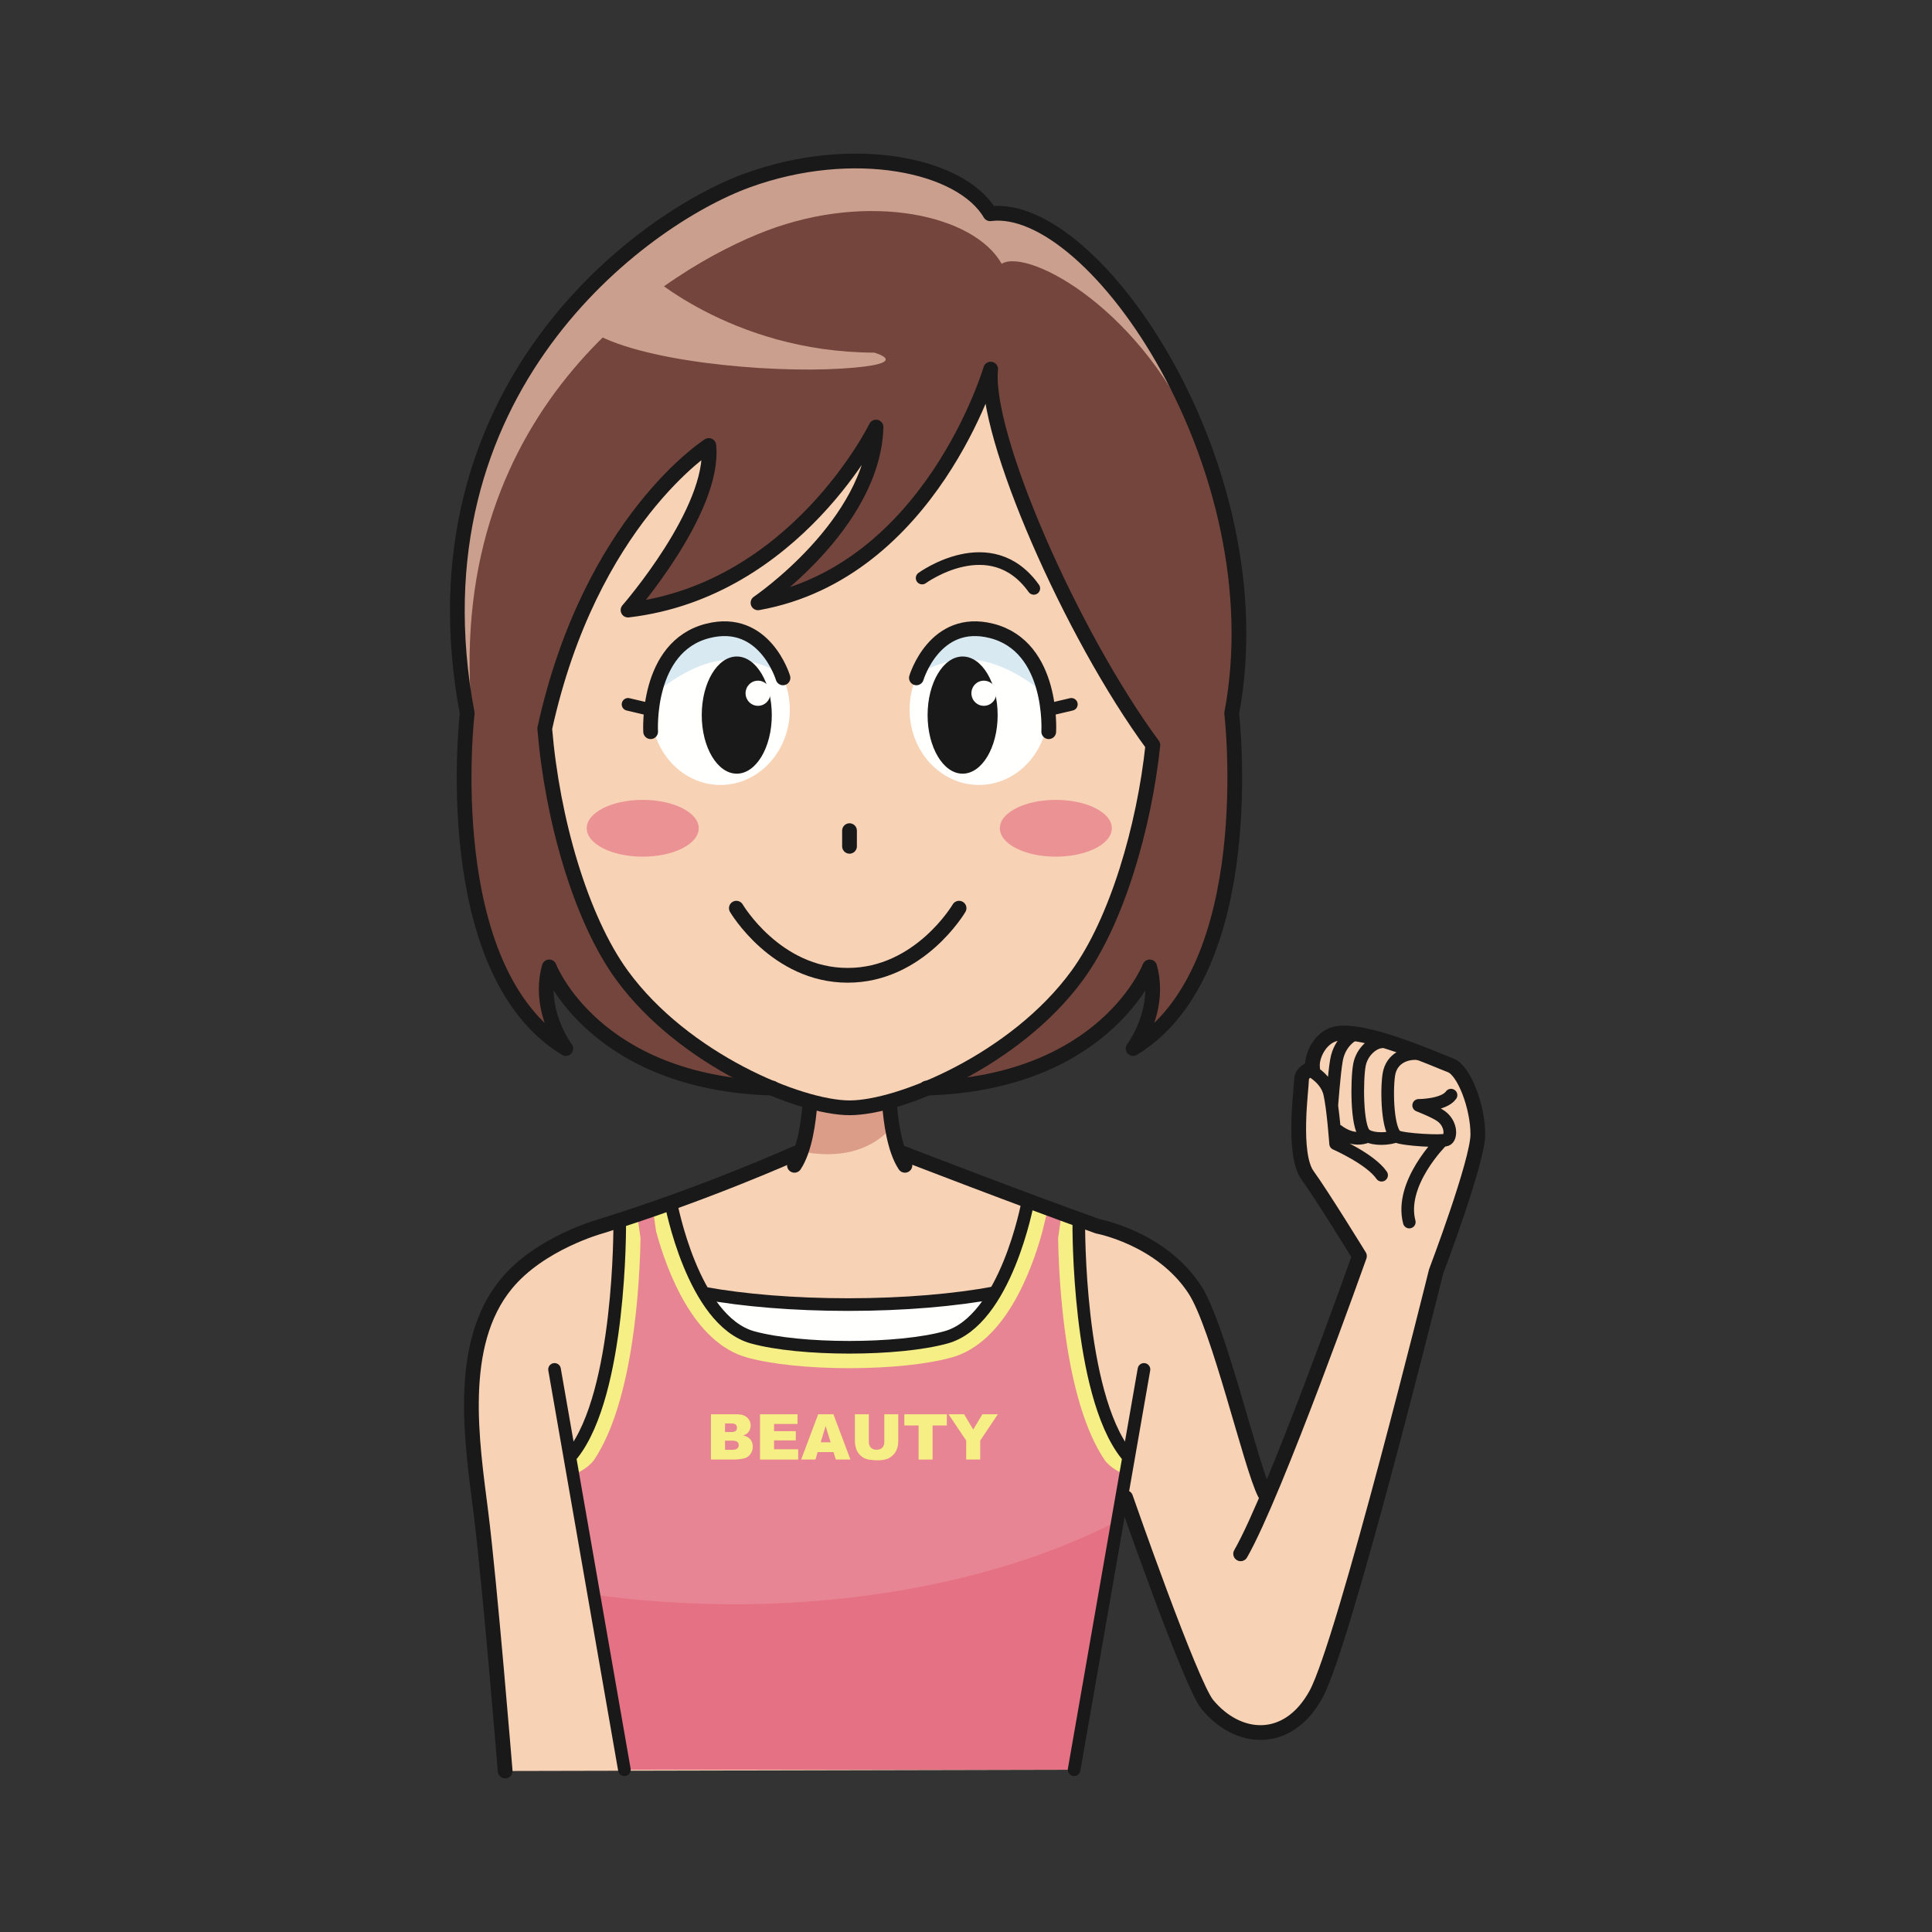 <svg:svg xmlns:svg="http://www.w3.org/2000/svg" height="917.047" version="1.1" viewBox="-213.581 -69.126 917.047 917.047" width="917.047" x="0" y="0">
  <svg:rect x="-213.581" y="-69.126" width="917.047" height="917.047" fill="#333333" stroke="none"/>
  <svg:g id="Layer_1">
    <svg:path d="M226.155,447.365 C311.05,444.9 332.13,389.83 332.13,389.83 C337.885,410.77 324.26,428.585 324.26,428.585 C385.415,391.395 371.055,269.465 371.055,269.465 C392.87,153.435 305.87,25.875 256.4,32.335 C242.71,8.975 191.245,-1.76 141.04,16.55 C90.835,34.855 -20.625,116.18 8.185,269.465 C8.185,269.465 -6.17,391.395 54.985,428.585 C54.985,428.585 41.36,410.77 47.11,389.83 C47.11,389.83 68.19,444.9 153.09,447.365" fill="#73453C" />
    <svg:path d="M296.26,770.895 L316.525,654.725 L320.715,641.725 C320.715,641.725 351.555,730.335 359.535,739.97 C374.085,757.555 397.735,759.375 411.075,735.12 C424.42,710.86 468.09,534.385 468.09,534.385 C468.09,534.385 487.895,482.235 487.895,469.295 C487.895,456.36 481.43,438.975 474.965,436.55 C468.49,434.125 433.92,418.555 420.385,421.59 C413.11,423.22 408.655,432.305 409.46,437.965 C409.46,437.965 404.2,439.375 404.2,443.425 C404.2,447.465 399.765,478.6 407.045,488.71 C414.315,498.81 431.695,527.11 431.695,527.11 C431.695,527.11 410.44,587.01 392.58,630.54 L386.83,639.905 C380.16,627.175 364.995,560.465 353.47,542.88 C337.505,518.525 307.58,512.985 307.58,512.985 C271.195,500.02 214.78,478.19 214.78,478.19 L164.28,478.19 C164.28,478.19 121.205,497.595 71.475,512.985 C71.475,512.985 42.63,520.83 26.6,540.455 C3.145,569.16 10.43,615.245 14.68,648.795 C18.92,682.35 26.2,771.5 26.2,771.5" fill="#F8D2B5" />
    <svg:path d="M189.74,504.325 C181.145,500.46 172.505,494.525 165.265,488.385 L165.425,484.005 C170.095,476.505 171.665,462.63 172.175,455.46 L207.285,455.125 C207.765,462.195 209.315,476.385 214.06,484.005 L211.39,489.61 C205.91,494.47 199.755,499.705 193.085,505 L189.74,504.325" fill="#F8D2B5" />
    <svg:g>
      <svg:path d="M170.355,456.035 L209.915,456.035 L209.915,465.415 C209.915,465.415 197.84,483.69 166.95,477.44 L170.355,456.035" fill="#DB9D88" />
      <svg:path d="M150.505,40.3 C198.97,21.995 248.655,32.73 261.875,56.085 C274.505,48.31 330.17,78.43 356.195,143.11 C334.955,62.345 268.185,24.03 254.105,32.69 C240.89,9.33 191.21,-1.405 142.735,16.91 C94.275,35.215 -21.57,105.715 6.245,259 L10.275,267.75 C-1.835,122.75 104.2,57.785 150.505,40.3" fill="#CA9F8D" />
    </svg:g>
    <svg:path d="M91.32,58.645 C91.32,58.645 132.545,98.03 201.42,98.26 C201.42,98.26 220.98,103.68 185.715,105.84 C150.44,108.03 89.085,102.335 66.73,87.94 L91.32,58.645" fill="#CA9F8D" />
    <svg:path d="M44.985,276.69 C48.52,319.61 62.075,366.95 81.685,393.815 C111.07,434.045 166.03,456.71 189.735,456.71 C213.435,456.71 268.4,434.045 297.775,393.815 C316.5,368.17 329.505,323.54 333.635,284.54 C294.95,228.28 253.41,137.125 256.65,106.085 C256.65,106.085 228.31,202.325 146.215,217.015 C146.215,217.015 200.99,179.835 202.24,133.585 C202.24,133.585 164.31,211.085 84.525,220.46 C84.525,220.46 125.98,172.96 122.86,142.335 C122.86,142.335 66.615,177.96 44.985,276.69" fill="#F8D2B5" />
    <svg:path d="M161.31,267.75 C161.31,287.465 146.575,303.465 128.395,303.465 C110.21,303.465 95.475,287.465 95.475,267.75 C95.475,248.02 110.21,232.035 128.395,232.035 C146.575,232.035 161.31,248.02 161.31,267.75" fill="#FFFFFE" />
    <svg:path d="M95.18,261.905 C95.18,261.905 98.64,239.285 122.185,233.01 C149.745,225.66 156.81,250.595 156.81,250.595 C156.81,250.595 142.46,241.035 125.37,244.945 C109.25,248.63 95.18,261.905 95.18,261.905" fill="#D8E9F1" />
    <svg:path d="M218.16,267.75 C218.16,287.465 232.9,303.465 251.075,303.465 C269.265,303.465 283.99,287.465 283.99,267.75 C283.99,248.02 269.265,232.035 251.075,232.035 C232.9,232.035 218.16,248.02 218.16,267.75" fill="#FFFFFE" />
    <svg:path d="M284.295,261.905 C284.295,261.905 280.835,239.285 257.285,233.01 C229.725,225.66 222.665,250.595 222.665,250.595 C222.665,250.595 237.01,241.035 254.105,244.945 C270.22,248.63 284.295,261.905 284.295,261.905" fill="#D8E9F1" />
    <svg:path d="M64.915,324.015 C64.915,331.465 76.815,337.5 91.49,337.5 C106.17,337.5 118.08,331.465 118.08,324.015 C118.08,316.57 106.17,310.54 91.49,310.54 C76.815,310.54 64.915,316.57 64.915,324.015" fill="#EB9294" />
    <svg:path d="M261.005,324.015 C261.005,331.465 272.905,337.5 287.58,337.5 C302.255,337.5 314.17,331.465 314.17,324.015 C314.17,316.57 302.255,310.54 287.58,310.54 C272.905,310.54 261.005,316.57 261.005,324.015" fill="#EB9294" />
    <svg:path d="M258.79,544.43 C239.89,547.975 215.545,550.11 188.975,550.11 C163.1,550.11 139.33,548.085 120.645,544.7 L116.615,545.145 C116.615,545.145 128.8,566.395 134.115,568.895 C139.425,571.395 184.74,575.46 195.99,574.835 C207.24,574.21 236.925,568.895 240.05,567.96 C243.175,567.02 257.24,557.02 259.425,552.645 C261.615,548.27 263.49,542.02 263.49,542.02 L258.79,544.43" fill="#FFFFFE" />
    <svg:path d="M296.26,770.895 L320.355,632.835 L320.93,621.105 C297.885,592 298.49,511.945 298.49,511.945 L274.23,501.635 C274.23,501.635 263.92,557.785 235.42,565.67 C212.72,571.945 166.34,571.945 143.64,565.67 C115.14,557.785 104.825,501.635 104.825,501.635 L80.57,511.945 C80.57,511.945 81.175,592 58.135,621.105 L58.635,632.42 L82.795,770.895 L296.26,770.895" fill="#E88594" />
    <svg:path d="M88.995,508.37 L80.57,511.945 C80.57,511.945 81.175,592 58.135,621.105 L58.555,630.635 C64.855,628.685 68.195,624.145 68.195,624.145 C87.395,595.96 90.11,538.905 90.45,518.53 L88.995,508.37" fill="#F5EF86" />
    <svg:path d="M290.125,508.37 L298.55,511.945 C298.55,511.945 297.945,592 320.99,621.105 L320.565,630.635 C314.265,628.685 310.925,624.145 310.925,624.145 C291.725,595.96 289.01,538.905 288.67,518.53 L290.125,508.37" fill="#F5EF86" />
    <svg:path d="M274.23,501.635 C274.23,501.635 263.92,557.785 235.42,565.67 C212.72,571.945 166.34,571.945 143.64,565.67 C115.14,557.785 104.825,501.635 104.825,501.635 L96.375,505.23 L97.85,515.385 C102.96,534.18 115.56,568.195 141,575.23 C152.64,578.45 170.33,580.295 189.53,580.295 C208.73,580.295 226.42,578.45 238.065,575.23 C263.495,568.195 276.095,534.18 281.215,515.385 L283.585,505.615 L274.23,501.635" fill="#F5EF86" />
    <svg:path d="M134.74,692.335 C111.78,692.335 89.52,690.74 68.295,687.76 L82.795,770.895 L296.26,770.895 L316.875,652.795 C269.59,677.265 205.445,692.335 134.74,692.335" fill="#E57284" />
    <svg:path d="M130.57,619.045 L133.95,619.045 C135.09,619.045 135.9,618.845 136.37,618.435 C136.84,618.035 137.075,617.49 137.075,616.805 C137.075,616.17 136.84,615.665 136.38,615.27 C135.91,614.89 135.1,614.695 133.94,614.695 L130.57,614.695 L130.57,619.045 z M130.57,610.61 L133.45,610.61 C134.485,610.61 135.21,610.43 135.62,610.075 C136.02,609.715 136.225,609.205 136.225,608.53 C136.225,607.905 136.02,607.415 135.62,607.065 C135.21,606.71 134.505,606.535 133.5,606.535 L130.57,606.535 L130.57,610.61 z M123.87,602.185 L136.29,602.185 C138.36,602.185 139.955,602.7 141.065,603.725 C142.17,604.75 142.725,606.02 142.725,607.535 C142.725,608.8 142.325,609.89 141.535,610.8 C141.01,611.405 140.235,611.885 139.22,612.235 C140.765,612.605 141.895,613.24 142.63,614.15 C143.35,615.045 143.725,616.185 143.725,617.55 C143.725,618.665 143.46,619.665 142.94,620.555 C142.425,621.445 141.72,622.145 140.825,622.665 C140.265,622.985 139.425,623.22 138.305,623.37 C136.81,623.565 135.815,623.66 135.325,623.66 L123.87,623.66 L123.87,602.185" fill="#F5EF86" />
    <svg:path d="M147.18,602.185 L164.965,602.185 L164.965,606.77 L153.83,606.77 L153.83,610.185 L164.155,610.185 L164.155,614.565 L153.83,614.565 L153.83,618.795 L165.285,618.795 L165.285,623.66 L147.18,623.66 L147.18,602.185" fill="#F5EF86" />
    <svg:path d="M180.685,615.47 L178.315,607.755 L175.97,615.47 L180.685,615.47 z M182.065,620.115 L174.525,620.115 L173.48,623.66 L166.7,623.66 L174.78,602.185 L182.015,602.185 L190.08,623.66 L183.135,623.66 L182.065,620.115" fill="#F5EF86" />
    <svg:path d="M206.165,602.185 L212.785,602.185 L212.785,614.98 C212.785,616.25 212.59,617.45 212.19,618.575 C211.8,619.7 211.175,620.685 210.335,621.53 C209.485,622.375 208.605,622.965 207.68,623.31 C206.39,623.79 204.835,624.025 203.03,624.025 C201.985,624.025 200.845,623.955 199.61,623.805 C198.37,623.66 197.345,623.37 196.515,622.94 C195.685,622.5 194.925,621.885 194.23,621.085 C193.55,620.28 193.08,619.46 192.825,618.61 C192.415,617.245 192.21,616.035 192.21,614.98 L192.21,602.185 L198.83,602.185 L198.83,615.28 C198.83,616.455 199.155,617.37 199.8,618.025 C200.45,618.69 201.35,619.015 202.505,619.015 C203.645,619.015 204.545,618.69 205.19,618.045 C205.84,617.395 206.165,616.475 206.165,615.28 L206.165,602.185" fill="#F5EF86" />
    <svg:path d="M215.675,602.185 L235.84,602.185 L235.84,607.49 L229.075,607.49 L229.075,623.66 L222.445,623.66 L222.445,607.49 L215.675,607.49 L215.675,602.185" fill="#F5EF86" />
    <svg:path d="M236.68,602.185 L244.055,602.185 L248.38,609.43 L252.715,602.185 L260.04,602.185 L251.69,614.665 L251.69,623.66 L245.04,623.66 L245.04,614.665 L236.68,602.185" fill="#F5EF86" />
    <svg:path d="M49.64,580.88 L82.795,770.895" fill-opacity="0" stroke="#1A1919" stroke-linecap="round" stroke-linejoin="round" stroke-width="6" />
    <svg:path d="M135.94,361.955 C135.94,361.955 154.66,393.815 188.79,393.815 C222.95,393.815 241.65,361.955 241.65,361.955 M189.65,332.585 L189.65,325.155" fill-opacity="0" stroke="#1A1919" stroke-linecap="round" stroke-linejoin="round" stroke-width="7" />
    <svg:path d="M224.115,205.25 C224.115,205.25 256.65,181.5 277.125,210.15" fill-opacity="0" stroke="#1A1919" stroke-linecap="round" stroke-linejoin="round" stroke-width="6" />
    <svg:path d="M158.075,252.63 C158.075,252.63 149.415,223.49 122.38,230.335 C92.825,237.84 95.255,278.18 95.255,278.18" fill-opacity="0" stroke="#1A1919" stroke-linecap="round" stroke-linejoin="round" stroke-width="7" />
    <svg:path d="M94.165,267.47 L84.525,265.2" fill-opacity="0" stroke="#1A1919" stroke-linecap="round" stroke-linejoin="round" stroke-width="6" />
    <svg:path d="M221.4,252.63 C221.4,252.63 230.055,223.49 257.095,230.335 C286.65,237.84 284.215,278.18 284.215,278.18" fill-opacity="0" stroke="#1A1919" stroke-linecap="round" stroke-linejoin="round" stroke-width="7" />
    <svg:path d="M285.31,267.47 L294.95,265.2" fill-opacity="0" stroke="#1A1919" stroke-linecap="round" stroke-linejoin="round" stroke-width="6" />
    <svg:path d="M170.795,455.46 C170.24,462.63 168.55,476.505 163.51,484.005 M226.155,447.365 C311.05,444.9 332.13,389.83 332.13,389.83 C337.885,410.77 324.26,428.585 324.26,428.585 C385.415,391.395 371.055,269.465 371.055,269.465 C392.87,153.435 305.87,25.875 256.4,32.335 C242.71,8.975 191.245,-1.76 141.04,16.55 C90.835,34.855 -20.625,116.18 8.185,269.465 C8.185,269.465 -6.17,391.395 54.985,428.585 C54.985,428.585 41.36,410.77 47.11,389.83 C47.11,389.83 68.19,444.9 153.09,447.365 M208.655,455.125 C209.175,462.195 210.845,476.385 215.96,484.005" fill-opacity="0" stroke="#1A1919" stroke-linecap="round" stroke-linejoin="round" stroke-width="7" />
    <svg:path d="M152.76,270.31 C152.76,285.655 145.315,298.105 136.14,298.105 C126.96,298.105 119.51,285.655 119.51,270.31 C119.51,254.94 126.96,242.49 136.14,242.49 C145.315,242.49 152.76,254.94 152.76,270.31" fill="#1A1919" />
    <svg:path d="M152.11,259.945 C152.11,263.23 149.47,265.9 146.21,265.9 C142.945,265.9 140.31,263.23 140.31,259.945 C140.31,256.635 142.945,253.965 146.21,253.965 C149.47,253.965 152.11,256.635 152.11,259.945" fill="#FFFFFE" />
    <svg:path d="M226.715,270.31 C226.715,285.655 234.16,298.105 243.335,298.105 C252.515,298.105 259.965,285.655 259.965,270.31 C259.965,254.94 252.515,242.49 243.335,242.49 C234.16,242.49 226.715,254.94 226.715,270.31" fill="#1A1919" />
    <svg:path d="M259.315,259.945 C259.315,263.23 256.67,265.9 253.405,265.9 C250.155,265.9 247.51,263.23 247.51,259.945 C247.51,256.635 250.155,253.965 253.405,253.965 C256.67,253.965 259.315,256.635 259.315,259.945" fill="#FFFFFE" />
    <svg:g>
      <svg:path d="M44.985,276.69 C48.52,319.61 62.075,366.95 81.685,393.815 C111.07,434.045 166.03,456.71 189.735,456.71 C213.435,456.71 268.4,434.045 297.775,393.815 C316.5,368.17 329.505,323.54 333.635,284.54 C294.95,232.035 253.41,137.125 256.65,106.085 C256.65,106.085 228.31,202.325 146.215,217.015 C146.215,217.015 200.99,179.835 202.24,133.585 C202.24,133.585 164.31,211.085 84.525,220.46 C84.525,220.46 125.98,172.96 122.86,142.335 C122.86,142.335 66.615,177.96 44.985,276.69 z M164.28,478.19 C164.28,478.19 121.205,497.595 71.475,512.985 C71.475,512.985 42.63,520.83 26.6,540.455 C3.145,569.16 10.43,615.245 14.68,648.795 C18.92,682.35 26.2,771.5 26.2,771.5" fill-opacity="0" stroke="#1A1919" stroke-linecap="round" stroke-linejoin="round" stroke-width="7" />
      <svg:path d="M329.415,580.88 L296.26,770.895" fill-opacity="0" stroke="#1A1919" stroke-linecap="round" stroke-linejoin="round" stroke-width="6" />
      <svg:path d="M214.78,478.19 C214.78,478.19 271.195,500.02 307.58,512.985 C307.58,512.985 337.505,518.525 353.47,542.88 C364.995,560.465 380.16,627.175 386.83,639.905 M320.715,641.725 C320.715,641.725 351.555,730.335 359.535,739.97 C374.085,757.555 397.735,759.375 411.075,735.12 C424.42,710.86 468.09,534.385 468.09,534.385 C468.09,534.385 487.895,482.235 487.895,469.295 C487.895,456.36 481.43,438.975 474.965,436.55 C468.49,434.125 433.92,418.555 420.385,421.59 C413.11,423.22 408.655,432.305 409.46,437.965 C409.46,437.965 404.2,439.375 404.2,443.425 C404.2,447.465 399.765,478.6 407.045,488.71 C414.315,498.81 431.695,527.11 431.695,527.11 C431.695,527.11 391.675,639.905 375.305,668.405" fill-opacity="0" stroke="#1A1919" stroke-linecap="round" stroke-linejoin="round" stroke-width="7" />
      <svg:path d="M409.055,439.375 C409.055,439.375 415.93,443.015 417.55,449.885 C419.17,456.765 420.385,473.745 420.385,473.745 C420.385,473.745 436.96,481.015 442.215,488.7 M460.2,431.095 C454.34,430.28 446.895,432.86 445.645,440.995 C444.435,448.885 445.045,468.085 449.495,470.31 C452.59,471.855 470.51,472.83 472.94,471.925 C475.365,471.015 475.57,464.44 470.51,460.7 C467.66,458.595 459.805,455.555 459.805,455.555 C459.805,455.555 471.725,455.555 475.165,450.7 M442.015,425.435 C438.365,425.635 432.91,429.88 431.695,436.345 C430.395,443.3 430.28,465.665 434.33,469.295 C436.675,471.405 443.02,471.925 448.075,470.515 M429.275,421.795 C429.275,421.795 422.4,424.825 420.785,434.125 C419.7,440.325 418.56,455.75 418.56,455.75 M421.595,467.685 C421.595,467.685 427.655,472.73 434.33,470.715 M470.715,472.54 C470.715,472.54 450.5,492.55 455.355,510.94 M80.57,511.945 C80.57,511.945 81.175,592 58.135,621.105 M298.49,511.945 C298.49,511.945 297.885,592 320.93,621.105 M274.23,501.635 C274.23,501.635 263.92,557.785 235.42,565.67 C212.72,571.945 166.34,571.945 143.64,565.67 C115.14,557.785 104.825,501.635 104.825,501.635" fill-opacity="0" stroke="#1A1919" stroke-linecap="round" stroke-linejoin="round" stroke-width="6" />
    </svg:g>
    <svg:path d="M258.79,544.43 C239.89,547.975 215.545,550.11 188.975,550.11 C163.1,550.11 139.33,548.085 120.645,544.7" fill-opacity="0" stroke="#1A1919" stroke-width="6" />
  </svg:g>
</svg:svg>